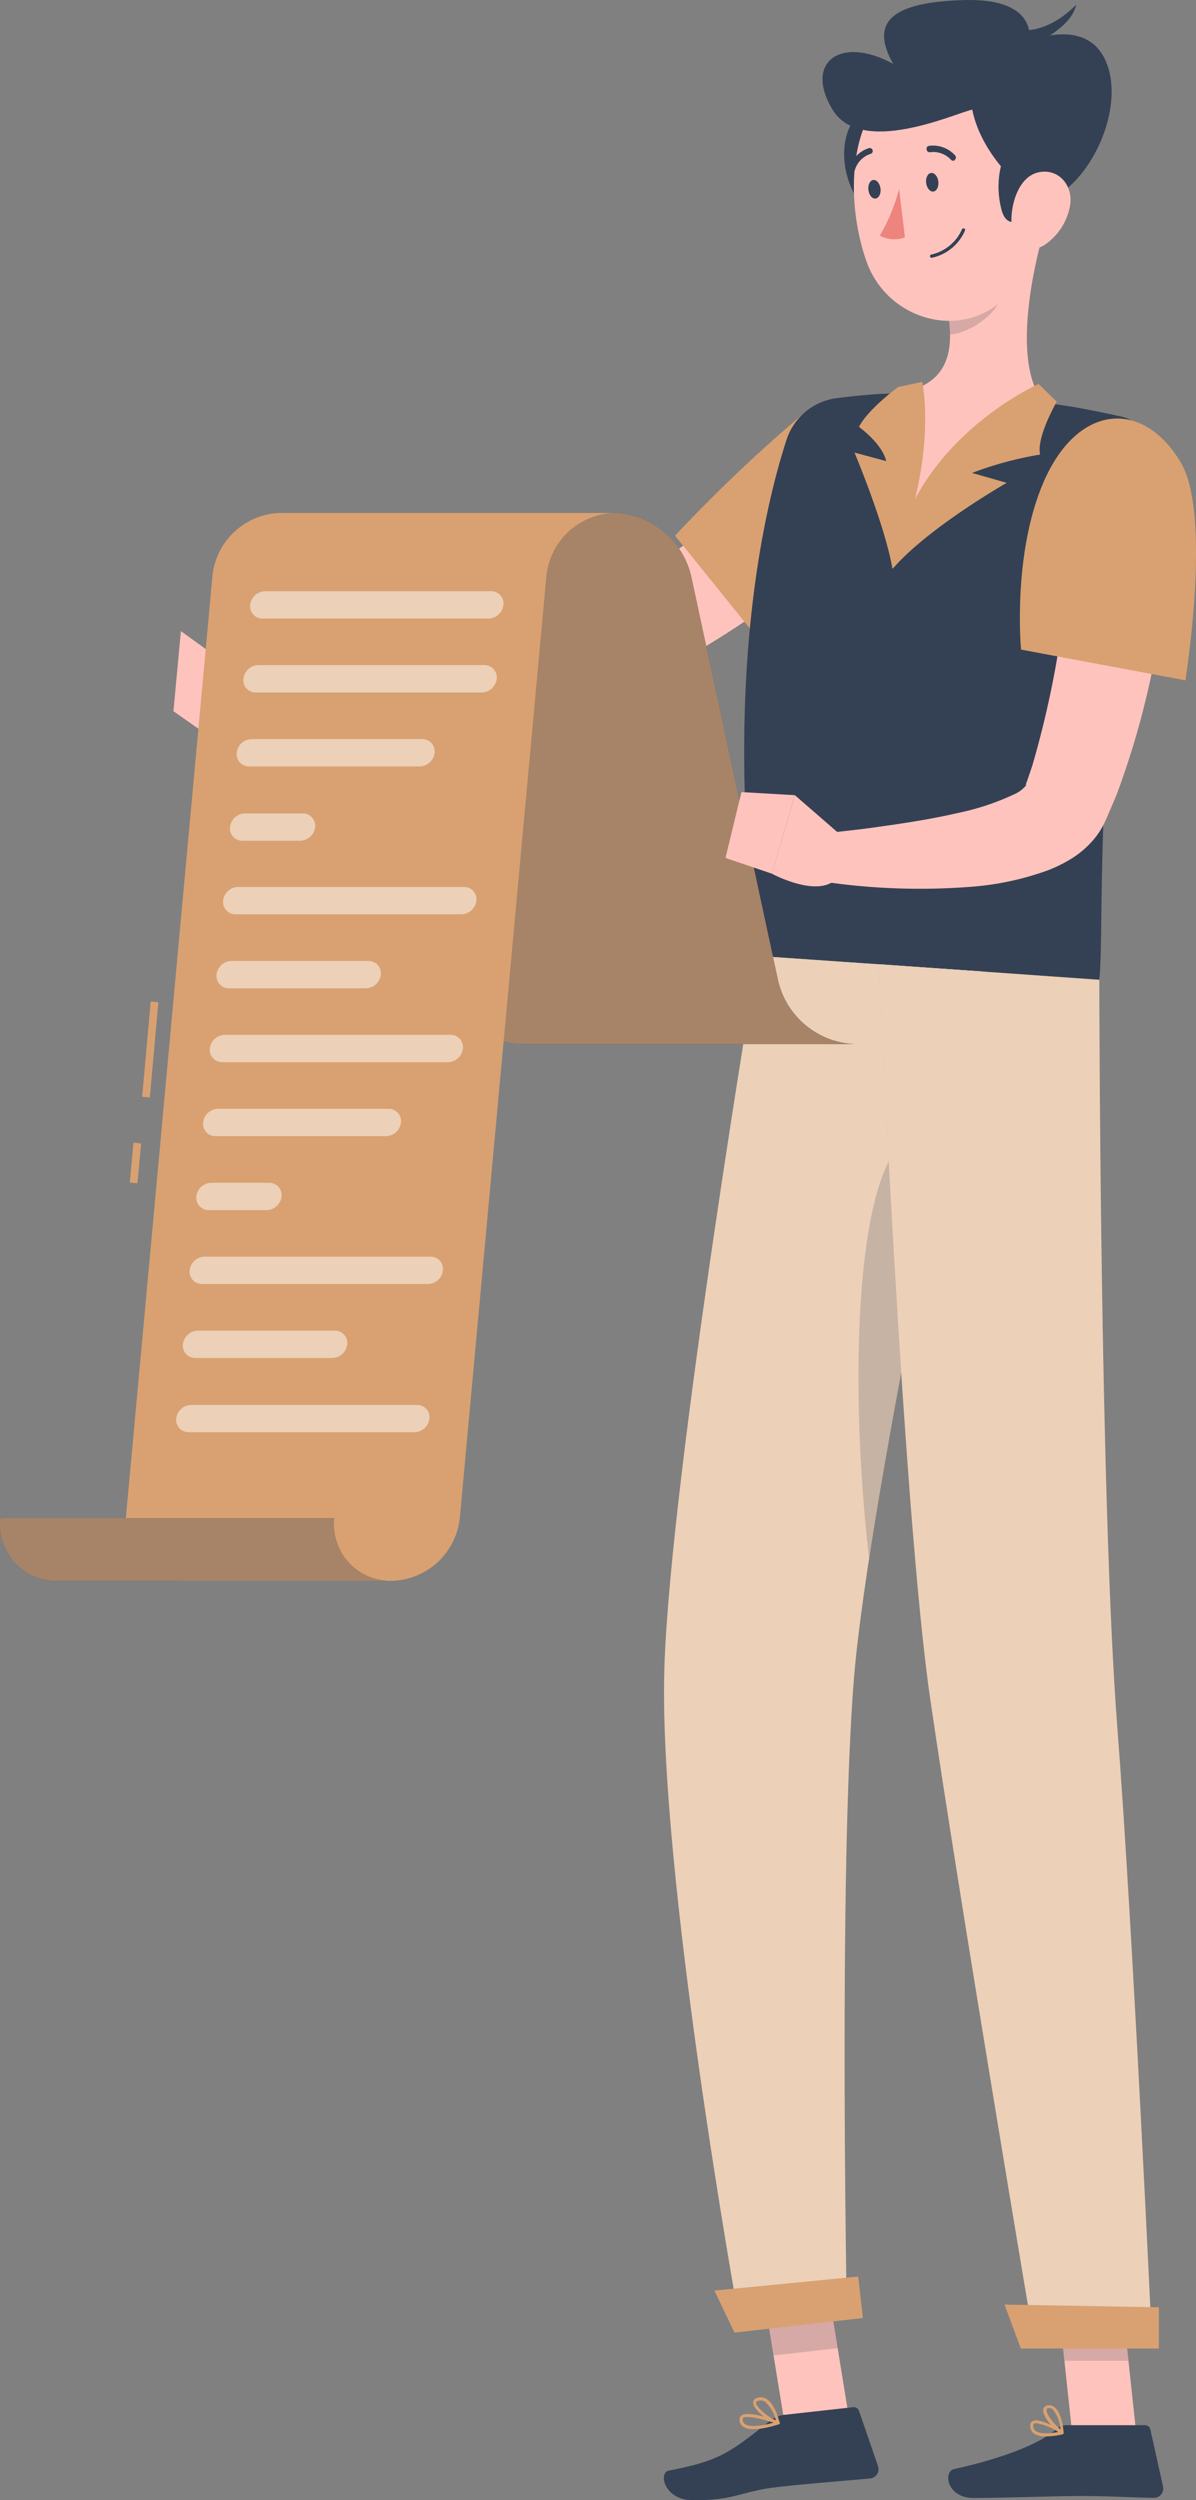 <svg xmlns="http://www.w3.org/2000/svg" width="356.689" height="745.382" viewBox="0 0 356.689 745.382">
  <rect x="0" y="0" width="356.689" height="745.382" fill="#808080" stroke="none"/>
  <g id="freepik--Character--inject-1" transform="translate(-6394.52 -1816.334)">
    <path id="Trazado_107692" data-name="Trazado 107692" d="M6579,2332.188l-19.123,2.153-7.054-43.375,19.123-2.153Z" transform="translate(68.761 205.228)" fill="#ffc3bd"/>
    <path id="Trazado_107693" data-name="Trazado 107693" d="M6637.97,2335.35h-19.1l-4.741-44.222h19.1Z" transform="translate(95.391 206.234)" fill="#ffc3bd"/>
    <path id="Trazado_107694" data-name="Trazado 107694" d="M6627.066,2320.41h23.267a1.672,1.672,0,0,1,1.627,1.305l3.778,16.97a2.793,2.793,0,0,1-2.133,3.325,2.839,2.839,0,0,1-.661.064c-7.488-.115-12.961-.549-22.4-.549-5.795,0-23.291.595-31.307.595s-9.16-7.925-5.771-8.633c14.7-3.23,25.785-7.673,30.5-11.909A4.589,4.589,0,0,1,6627.066,2320.41Z" transform="translate(85.639 218.953)" fill="#344154"/>
    <path id="Trazado_107695" data-name="Trazado 107695" d="M6568.381,2318.967l20.61-2.289a1.649,1.649,0,0,1,1.765,1.122l5.656,16.42a2.77,2.77,0,0,1-2.29,3.687c-7.488.733-18.32,1.512-27.733,2.588-10.992,1.238-12.824,4.191-25.764,3.871-7.854-.184-9.847-8.153-6.55-8.794,15.023-2.909,17.908-5.176,29.772-14.542A8.744,8.744,0,0,1,6568.381,2318.967Z" transform="translate(59.956 217.326)" fill="#344154"/>
    <path id="Trazado_107696" data-name="Trazado 107696" d="M6624.2,1937.6c-6.413,5.29-12.733,9.893-19.259,14.61s-13.191,9.16-20.062,13.351-13.9,8.291-21.3,11.978a154.165,154.165,0,0,1-23.5,9.87c-2.13.664-4.214,1.237-6.618,1.809a63.617,63.617,0,0,1-7.123,1.145c-4.306.482-8.337.664-12.367.87-8.038.367-16.03.344-23.816.3-15.756-.184-31.375-.94-47.084-2.291l-.229-14.337c15.412-1.969,30.893-3.686,46.214-5.4,7.649-.846,15.3-1.763,22.741-2.747,3.732-.5,7.421-1.1,10.81-1.741a43.873,43.873,0,0,0,4.351-1.007c1.328-.459,2.978-.985,4.58-1.6a156.209,156.209,0,0,0,19.031-9.3c6.344-3.642,12.663-7.558,18.894-11.7s12.436-8.45,18.6-12.825,12.274-9.022,18.046-13.42Z" transform="translate(20.992 42.927)" fill="#ffc3bd"/>
    <path id="Trazado_107697" data-name="Trazado 107697" d="M6602.891,1927.773c-2.748,18.046-40.74,45.642-40.74,45.642l-27.275-33.825a452.732,452.732,0,0,1,37.947-36.091C6585.074,1893.467,6605.868,1908.124,6602.891,1927.773Z" transform="translate(60.965 36.451)" fill="#d9a171"/>
    <path id="Trazado_107698" data-name="Trazado 107698" d="M6450.159,1960.174l-10.832-7.717-1.19,24.388s6,0,8.313-4.4Z" transform="translate(18.946 59.127)" fill="#ffc3bd"/>
    <path id="Trazado_107699" data-name="Trazado 107699" d="M6432.806,1947.507l-2.222,23.886,10.832,7.6,1.191-24.39Z" transform="translate(15.666 56.977)" fill="#ffc3bd"/>
    <path id="Trazado_107700" data-name="Trazado 107700" d="M6552.837,2290.982l3.618,22.351,19.123-2.153-3.619-22.351Z" transform="translate(68.767 205.235)" fill="#344154" opacity="0.2" style="isolation: isolate"/>
    <path id="Trazado_107701" data-name="Trazado 107701" d="M6633.229,2291.128h-19.1l2.45,22.81h19.1Z" transform="translate(95.391 206.234)" fill="#344154" opacity="0.2" style="isolation: isolate"/>
    <path id="Trazado_107702" data-name="Trazado 107702" d="M6661.686,1905.029a10.9,10.9,0,0,1,8.268,13.011c-.021.1-.044.2-.069.294a448.69,448.69,0,0,0-9.345,52.192c-1.809,14.794-2.884,28.924-3.548,41.726-1.6,30-.94,52.879-1.832,60.642l-101.887-7.053c-10.353-81.07,1.763-132.826,8.587-153.827a18.183,18.183,0,0,1,14.886-12.459c3.916-.5,8.588-1.007,13.534-1.305,1.718,0,3.482-.161,5.245-.207a379.243,379.243,0,0,1,43.352,2.909c2.726.321,5.474.733,8.153,1.145C6652.366,1903.037,6657.472,1904.09,6661.686,1905.029Z" transform="translate(67.21 35.492)" fill="#344154"/>
    <path id="Trazado_107703" data-name="Trazado 107703" d="M6624.544,1865.921c-3.71,13.74-8.222,39.069.871,49.054-23.611,15.893-38.681,38.244-43.032,33.389-2.289-2.542-3.252-32.061-.274-36.411,15.8-2.635,16.215-14.176,14.269-25.192Z" transform="translate(80.672 21.539)" fill="#ffc3bd"/>
    <path id="Trazado_107704" data-name="Trazado 107704" d="M6623.634,1896.144s-38.5,17.039-43.512,55.1c10.58-12.275,34.008-25.626,34.008-25.626l-10.328-2.955a105.564,105.564,0,0,1,20.291-5.474c-1.146-5.267,4.969-15.755,4.969-15.755Z" transform="translate(80.62 34.667)" fill="#d9a171"/>
    <path id="Trazado_107705" data-name="Trazado 107705" d="M6592.363,1895.713s5.106,21.756-8.862,55.719c-2.176-12.962-11.313-34.65-11.313-34.65l9.436,2.542s-.48-4.373-8.107-10.213c2.841-5.451,11.726-11.887,11.726-11.887Z" transform="translate(77.173 34.48)" fill="#d9a171"/>
    <path id="Trazado_107706" data-name="Trazado 107706" d="M6608.194,1871.844l-16.672,12.321a43.342,43.342,0,0,1,.8,7.786c6-.435,14.612-6.389,15.665-12.572A20.8,20.8,0,0,0,6608.194,1871.844Z" transform="translate(85.572 24.112)" fill="#344154" opacity="0.2" style="isolation: isolate"/>
    <path id="Trazado_107707" data-name="Trazado 107707" d="M6580.063,1838.173c-9.321.389-14.45,16.442-5.016,29.772S6592.59,1837.647,6580.063,1838.173Z" transform="translate(76.236 9.484)" fill="#344154"/>
    <path id="Trazado_107708" data-name="Trazado 107708" d="M6625.1,1855.488c1.1,18.917,2.7,29.931-5.61,40.695-12.527,16.214-36.757,10.421-43.513-7.786-6.045-16.4-6.87-44.589,10.648-54.252a25.855,25.855,0,0,1,38.475,21.343Z" transform="translate(77.117 6.299)" fill="#ffc3bd"/>
    <path id="Trazado_107709" data-name="Trazado 107709" d="M6630.7,1876.306c-14.335-9.16-19.4-21.229-20.5-27.3-5.565,1.305-33.185,14.015-41.681,0s2.29-22.26,18.093-13.626c-7.031-12.413-.642-18.482,21.458-19.031s19.121,12.275,19.121,12.275,16.72-7.282,22.65,5.542C6656.694,1848.917,6644.052,1874.086,6630.7,1876.306Z" transform="translate(74.286 0)" fill="#344154"/>
    <path id="Trazado_107710" data-name="Trazado 107710" d="M6605.893,1824.809c.206,0,8.359,1.969,17.771-7.489-1.672,8.061-16.283,13.443-16.283,13.443Z" transform="translate(91.812 0.428)" fill="#344154"/>
    <path id="Trazado_107711" data-name="Trazado 107711" d="M6618.5,1841.978c-8.794-3.045-19.466,10.008-15.527,25.764S6630.382,1846.078,6618.5,1841.978Z" transform="translate(90.178 10.946)" fill="#344154"/>
    <path id="Trazado_107712" data-name="Trazado 107712" d="M6622.317,1862.022a17.906,17.906,0,0,1-7.328,11.633c-5.175,3.619-9.847-.5-10.146-6.48-.273-5.382,2.107-13.741,8.13-14.978S6623.257,1856.25,6622.317,1862.022Z" transform="translate(91.349 15.499)" fill="#ffc3bd"/>
    <path id="Trazado_107713" data-name="Trazado 107713" d="M6589.252,2230.092c4.581-55.834,38.245-210.438,38.245-210.438l-66.984-4.626s-25.834,153.437-27.8,211.7c-2.062,60.573,22.306,195.163,22.306,195.163l32.062-3.663S6584.627,2286.176,6589.252,2230.092Z" transform="translate(59.97 86.306)" fill="#d9a171"/>
    <path id="Trazado_107714" data-name="Trazado 107714" d="M6589.252,2230.092c4.581-55.834,38.245-210.438,38.245-210.438l-66.984-4.626s-25.834,153.437-27.8,211.7c-2.062,60.573,22.306,195.163,22.306,195.163l32.062-3.663S6584.627,2286.176,6589.252,2230.092Z" transform="translate(59.97 86.306)" fill="#fff" stroke="#5e6178" stroke-miterlimit="10" stroke-width="0" opacity="0.5" style="isolation: isolate"/>
    <path id="Trazado_107715" data-name="Trazado 107715" d="M6584.7,2054.751c-13.512,17.267-13.741,77.864-8.52,122.7,4.97-32.337,12.8-73.283,19.694-107.635Z" transform="translate(77.533 103.56)" fill="#344154" opacity="0.2" style="isolation: isolate"/>
    <path id="Trazado_107716" data-name="Trazado 107716" d="M6577.249,2016.752s7.236,163.468,15.3,218.819c8.816,60.619,31.237,193.218,31.237,193.218h34.97s-5.748-124.788-10.375-184.354c-5.243-67.833-5.382-223.011-5.382-223.011Z" transform="translate(79.371 87.054)" fill="#d9a171"/>
    <path id="Trazado_107717" data-name="Trazado 107717" d="M6577.249,2016.752s7.236,163.468,15.3,218.819c8.816,60.619,31.237,193.218,31.237,193.218h34.97s-5.748-124.788-10.375-184.354c-5.243-67.833-5.382-223.011-5.382-223.011Z" transform="translate(79.371 87.054)" fill="#fff" stroke="#5e6178" stroke-miterlimit="10" stroke-width="0" opacity="0.5" style="isolation: isolate"/>
    <path id="Trazado_107718" data-name="Trazado 107718" d="M6608.24,2308.443h41.177v-12.3l-46.031-.8Z" transform="translate(90.723 208.065)" fill="#d9a171"/>
    <path id="Trazado_107719" data-name="Trazado 107719" d="M6549.043,2306.233l38.29-4.352-1.4-12.366-42.871,4.19Z" transform="translate(64.524 205.533)" fill="#d9a171"/>
    <path id="Trazado_107720" data-name="Trazado 107720" d="M6590.737,1854.83c.182,1.535-.482,2.886-1.489,3s-1.946-1.031-2.152-2.566.48-2.862,1.488-2.976S6590.553,1853.318,6590.737,1854.83Z" transform="translate(83.632 15.614)" fill="#344154"/>
    <path id="Trazado_107721" data-name="Trazado 107721" d="M6578.705,1856.283c.184,1.535-.48,2.863-1.489,3s-1.946-1.03-2.129-2.565.48-2.862,1.465-2.976S6578.477,1854.748,6578.705,1856.283Z" transform="translate(78.419 16.245)" fill="#344154"/>
    <path id="Trazado_107722" data-name="Trazado 107722" d="M6583.2,1855.591a55.263,55.263,0,0,1-5.747,13.946,8.9,8.9,0,0,0,7.486.48Z" transform="translate(79.461 17.052)" fill="#ed847e"/>
    <path id="Trazado_107723" data-name="Trazado 107723" d="M6595.385,1851.069a.9.9,0,0,1-.917-.228,7.23,7.23,0,0,0-6.114-2.291.914.914,0,0,1-1.133-.627.9.9,0,0,1-.034-.2.869.869,0,0,1,.658-1.04.6.6,0,0,1,.074-.013,8.909,8.909,0,0,1,7.74,2.817.893.893,0,0,1,.02,1.262l-.02.02A1.064,1.064,0,0,1,6595.385,1851.069Z" transform="translate(83.679 13.145)" fill="#344154"/>
    <path id="Trazado_107724" data-name="Trazado 107724" d="M6588.436,1872.57h0a13.877,13.877,0,0,0,9.893-8.13.481.481,0,0,0-.275-.618.506.506,0,0,0-.642.3,13.12,13.12,0,0,1-9.159,7.489.49.49,0,0,0,.184.961Z" transform="translate(83.988 20.615)" fill="#344154"/>
    <path id="Trazado_107725" data-name="Trazado 107725" d="M6572.252,1854.106a.743.743,0,0,1-.549,0,.915.915,0,0,1-.572-1.145,9.02,9.02,0,0,1,5.839-5.839.9.9,0,0,1,1.094.634l.007.03a.871.871,0,0,1-.611,1.069l-.03.007h0a7.192,7.192,0,0,0-4.58,4.58A.821.821,0,0,1,6572.252,1854.106Z" transform="translate(76.695 13.36)" fill="#344154"/>
    <path id="Trazado_107726" data-name="Trazado 107726" d="M6613.34,2324.181a5.739,5.739,0,0,1-3.663-.985,2.7,2.7,0,0,1-.939-2.289,1.4,1.4,0,0,1,.778-1.283c2.107-1.1,8.269,2.7,8.955,3.137a.414.414,0,0,1,.205.458.433.433,0,0,1-.343.367A22.359,22.359,0,0,1,6613.34,2324.181Zm-2.84-3.962a1.317,1.317,0,0,0-.572.115.546.546,0,0,0-.3.526,1.852,1.852,0,0,0,.618,1.648c1.053.871,3.549,1.008,6.871.344A18.476,18.476,0,0,0,6610.5,2320.219Z" transform="translate(93.043 218.525)" fill="#d9a171"/>
    <path id="Trazado_107727" data-name="Trazado 107727" d="M6617.068,2324.862a.412.412,0,0,1-.229,0c-1.969-1.077-5.793-5.267-5.382-7.374a1.489,1.489,0,0,1,1.443-1.191,2.425,2.425,0,0,1,1.923.572c2.291,1.809,2.68,7.328,2.68,7.558a.363.363,0,0,1-.435.435Zm-3.778-7.741h-.184c-.595,0-.641.344-.664.459-.252,1.259,2.289,4.419,4.146,5.908a10.732,10.732,0,0,0-2.29-5.977A1.6,1.6,0,0,0,6613.29,2317.121Z" transform="translate(94.217 217.157)" fill="#d9a171"/>
    <path id="Trazado_107728" data-name="Trazado 107728" d="M6559.989,2321.167h0c-2.976.963-8.335,2.291-10.625.71a2.474,2.474,0,0,1-1.076-2.084,1.436,1.436,0,0,1,.6-1.282c2.152-1.512,10.236,1.466,11.129,1.809a.481.481,0,0,1,.3.436A.433.433,0,0,1,6559.989,2321.167Zm-10.557-1.969h0a.6.6,0,0,0-.229.526,1.626,1.626,0,0,0,.71,1.374c1.282.916,4.421.733,8.543-.435-3.321-1.031-7.7-2.153-9.023-1.466Z" transform="translate(66.79 217.943)" fill="#d9a171"/>
    <path id="Trazado_107729" data-name="Trazado 107729" d="M6558.761,2322.674a.5.5,0,0,1-.365,0c-2.405-.756-7.4-4.35-7.283-6.526,0-.527.3-1.191,1.511-1.443a3.261,3.261,0,0,1,2.59.48c2.633,1.718,3.732,6.871,3.777,6.871a.5.5,0,0,1-.138.435Zm-6.435-6.87c-.3.16-.321.344-.321.436,0,1.305,3.39,4.168,5.887,5.313a10.585,10.585,0,0,0-3.184-5.565,2.29,2.29,0,0,0-1.878-.366,1.561,1.561,0,0,0-.5.159Z" transform="translate(68.018 216.436)" fill="#d9a171"/>
    <path id="Trazado_107730" data-name="Trazado 107730" d="M6670.713,1922.722c-.48,7.466-1.352,14.405-2.291,21.573s-2.128,14.2-3.479,21.3a251.07,251.07,0,0,1-11.749,42.551l-2.29,5.336-.572,1.328-.138.343-.229.5-.687,1.42a23.08,23.08,0,0,1-3.16,4.581,27.96,27.96,0,0,1-6.87,5.679,40.809,40.809,0,0,1-6.573,3.183,85.931,85.931,0,0,1-23.5,4.924,196.9,196.9,0,0,1-43.694-1.626l.526-14.335,10.1-1.146c3.389-.389,6.756-.915,10.1-1.374,6.686-.984,13.306-2.083,19.625-3.549a74.776,74.776,0,0,0,16.879-5.588,9.353,9.353,0,0,0,3.688-2.817c0-.343-.664,1.1.183-1.19l1.512-4.421a288.787,288.787,0,0,0,8.475-38.61c1.1-6.641,2.015-13.351,2.93-20.084s1.626-13.581,2.291-20.017Z" transform="translate(74.259 45.326)" fill="#ffc3bd"/>
    <path id="Trazado_107731" data-name="Trazado 107731" d="M6654.557,1916.43c9.346,15.665,1.375,64.947,1.375,64.947l-49.009-9.16s-2.656-28.214,6.688-49.878C6623.756,1898.842,6643.245,1897.422,6654.557,1916.43Z" transform="translate(92.11 37.786)" fill="#d9a171"/>
    <path id="Trazado_107732" data-name="Trazado 107732" d="M6601.245,2062.579l-25.992-120.917a24.459,24.459,0,0,0-22.74-18.711h-99.575a24.508,24.508,0,0,1,22.742,18.711l25.969,120.917a24.507,24.507,0,0,0,22.74,18.711h99.6A24.485,24.485,0,0,1,6601.245,2062.579Z" transform="translate(25.374 46.311)" fill="#344154"/>
    <path id="Trazado_107733" data-name="Trazado 107733" d="M6601.245,2062.579l-25.992-120.917a24.459,24.459,0,0,0-22.74-18.711h-99.575a24.508,24.508,0,0,1,22.742,18.711l25.969,120.917a24.507,24.507,0,0,0,22.74,18.711h99.6A24.485,24.485,0,0,1,6601.245,2062.579Z" transform="translate(25.374 46.311)" fill="#d9a171" opacity="0.7" style="isolation: isolate"/>
    <rect id="Rectángulo_8525" data-name="Rectángulo 8525" width="28.489" height="2.299" transform="translate(6436.911 2143.309) rotate(-84.857)" fill="#d9a171"/>
    <rect id="Rectángulo_8526" data-name="Rectángulo 8526" width="11.931" height="2.29" transform="matrix(0.092, -0.996, 0.996, 0.092, 6433.228, 2168.902)" fill="#d9a171"/>
    <path id="Trazado_107734" data-name="Trazado 107734" d="M6466.979,1922.951h99.575a20.91,20.91,0,0,0-20.406,18.711l-25.832,280.95a20.929,20.929,0,0,1-20.427,18.71h-62.154a16.81,16.81,0,0,1-17.121-16.492,17,17,0,0,1,.105-2.218l25.833-280.95A20.932,20.932,0,0,1,6466.979,1922.951Z" transform="translate(11.333 46.311)" fill="#d9a171"/>
    <path id="Trazado_107735" data-name="Trazado 107735" d="M6494.206,2131.867a16.806,16.806,0,0,0,17.016,18.71h-99.6a16.776,16.776,0,0,1-16.991-18.71Z" transform="translate(0 137.057)" fill="#344154"/>
    <path id="Trazado_107736" data-name="Trazado 107736" d="M6494.206,2131.867a16.806,16.806,0,0,0,17.016,18.71h-99.6a16.776,16.776,0,0,1-16.991-18.71Z" transform="translate(0 137.057)" fill="#d9a171" opacity="0.7" style="isolation: isolate"/>
    <g id="Grupo_57956" data-name="Grupo 57956" transform="translate(6447.052 1992.598)" opacity="0.5">
      <path id="Trazado_107737" data-name="Trazado 107737" d="M6517.74,1947.374h-67.511a3.665,3.665,0,0,1-3.711-3.617,3.792,3.792,0,0,1,.023-.459h0a4.581,4.581,0,0,1,4.443-4.076h67.4a3.665,3.665,0,0,1,3.709,3.618,3.784,3.784,0,0,1-.023.459h0A4.58,4.58,0,0,1,6517.74,1947.374Z" transform="translate(-6424.464 -1939.221)" fill="#fff" stroke="#5e6178" stroke-miterlimit="10" stroke-width="0"/>
      <path id="Trazado_107738" data-name="Trazado 107738" d="M6516.245,1962.733h-67.4a3.665,3.665,0,0,1-3.733-3.594,3.62,3.62,0,0,1,.023-.482h0a4.58,4.58,0,0,1,4.443-4.076h67.4a3.664,3.664,0,0,1,3.731,3.594,3.608,3.608,0,0,1-.022.482h0A4.579,4.579,0,0,1,6516.245,1962.733Z" transform="translate(-6425.075 -1932.55)" fill="#fff" stroke="#5e6178" stroke-miterlimit="10" stroke-width="0"/>
      <path id="Trazado_107739" data-name="Trazado 107739" d="M6498.345,1978.108h-50.909a3.663,3.663,0,0,1-3.71-3.618,3.61,3.61,0,0,1,.022-.459h0a4.581,4.581,0,0,1,4.442-4.077h50.863a3.664,3.664,0,0,1,3.732,3.595,3.443,3.443,0,0,1-.023.482h0A4.577,4.577,0,0,1,6498.345,1978.108Z" transform="translate(-6425.679 -1925.871)" fill="#fff" stroke="#5e6178" stroke-miterlimit="10" stroke-width="0"/>
      <path id="Trazado_107740" data-name="Trazado 107740" d="M6463.3,1993.541h-17.244a3.668,3.668,0,0,1-3.731-3.6,3.74,3.74,0,0,1,.021-.456h0a4.579,4.579,0,0,1,4.442-4.076h17.269a3.662,3.662,0,0,1,3.709,3.617,3.44,3.44,0,0,1-.022.459h0A4.581,4.581,0,0,1,6463.3,1993.541Z" transform="translate(-6426.288 -1919.157)" fill="#fff" stroke="#5e6178" stroke-miterlimit="10" stroke-width="0"/>
      <path id="Trazado_107741" data-name="Trazado 107741" d="M6512.054,2008.843h-67.444a3.665,3.665,0,0,1-3.711-3.617,3.792,3.792,0,0,1,.023-.459h0a4.58,4.58,0,0,1,4.442-4.076h67.376a3.664,3.664,0,0,1,3.732,3.595,3.46,3.46,0,0,1-.023.482h0A4.58,4.58,0,0,1,6512.054,2008.843Z" transform="translate(-6426.906 -1912.521)" fill="#fff" stroke="#5e6178" stroke-miterlimit="10" stroke-width="0"/>
      <path id="Trazado_107742" data-name="Trazado 107742" d="M6484.138,2024.218h-40.879a3.664,3.664,0,0,1-3.732-3.594,3.619,3.619,0,0,1,.022-.482h0a4.581,4.581,0,0,1,4.443-4.076h40.855a3.687,3.687,0,0,1,3.729,3.643,3.372,3.372,0,0,1-.02.433h0A4.579,4.579,0,0,1,6484.138,2024.218Z" transform="translate(-6427.503 -1905.842)" fill="#fff" stroke="#5e6178" stroke-miterlimit="10" stroke-width="0"/>
      <path id="Trazado_107743" data-name="Trazado 107743" d="M6509.243,2039.578h-67.4a3.666,3.666,0,0,1-3.709-3.619,3.994,3.994,0,0,1,.022-.458h0a4.579,4.579,0,0,1,4.442-4.076h67.329a3.686,3.686,0,0,1,3.73,3.643,3.569,3.569,0,0,1-.02.433h0A4.582,4.582,0,0,1,6509.243,2039.578Z" transform="translate(-6428.105 -1899.171)" fill="#fff" stroke="#5e6178" stroke-miterlimit="10" stroke-width="0"/>
      <path id="Trazado_107744" data-name="Trazado 107744" d="M6491.329,2054.953h-50.864a3.664,3.664,0,0,1-3.732-3.595,3.442,3.442,0,0,1,.023-.481h0a4.578,4.578,0,0,1,4.442-4.077h50.863a3.663,3.663,0,0,1,3.732,3.594,3.8,3.8,0,0,1-.022.482h0A4.581,4.581,0,0,1,6491.329,2054.953Z" transform="translate(-6428.716 -1892.492)" fill="#fff" stroke="#5e6178" stroke-miterlimit="10" stroke-width="0"/>
      <path id="Trazado_107745" data-name="Trazado 107745" d="M6456.326,2070.328h-17.268a3.684,3.684,0,0,1-3.729-3.643,3.558,3.558,0,0,1,.02-.433h0a4.581,4.581,0,0,1,4.465-4.076h17.246a3.665,3.665,0,0,1,3.731,3.594,3.613,3.613,0,0,1-.022.482h0A4.579,4.579,0,0,1,6456.326,2070.328Z" transform="translate(-6429.325 -1885.814)" fill="#fff" stroke="#5e6178" stroke-miterlimit="10" stroke-width="0"/>
      <path id="Trazado_107746" data-name="Trazado 107746" d="M6505.045,2085.687H6437.67a3.664,3.664,0,0,1-3.732-3.593,3.6,3.6,0,0,1,.023-.482h0a4.579,4.579,0,0,1,4.441-4.077h67.4a3.665,3.665,0,0,1,3.711,3.617,3.8,3.8,0,0,1-.023.459h0A4.579,4.579,0,0,1,6505.045,2085.687Z" transform="translate(-6429.93 -1879.142)" fill="#fff" stroke="#5e6178" stroke-miterlimit="10" stroke-width="0"/>
      <path id="Trazado_107747" data-name="Trazado 107747" d="M6477.122,2101.063h-40.857a3.665,3.665,0,0,1-3.731-3.595,3.455,3.455,0,0,1,.022-.482h0a4.58,4.58,0,0,1,4.442-4.076h40.856a3.665,3.665,0,0,1,3.732,3.595,3.617,3.617,0,0,1-.023.482h0A4.581,4.581,0,0,1,6477.122,2101.063Z" transform="translate(-6430.54 -1872.464)" fill="#fff" stroke="#5e6178" stroke-miterlimit="10" stroke-width="0"/>
      <path id="Trazado_107748" data-name="Trazado 107748" d="M6502.251,2116.479h-67.375a3.663,3.663,0,0,1-3.731-3.595,3.623,3.623,0,0,1,.022-.482h0a4.578,4.578,0,0,1,4.442-4.053h67.4a3.664,3.664,0,0,1,3.707,3.62,3.558,3.558,0,0,1-.021.433h0A4.58,4.58,0,0,1,6502.251,2116.479Z" transform="translate(-6431.144 -1865.757)" fill="#fff" stroke="#5e6178" stroke-miterlimit="10" stroke-width="0"/>
    </g>
    <path id="Trazado_107749" data-name="Trazado 107749" d="M6576.5,1994.321l-14.633-12.71-6.871,23.4s14.863,8.061,19.994.664Z" transform="translate(69.704 71.791)" fill="#ffc3bd"/>
    <path id="Trazado_107750" data-name="Trazado 107750" d="M6550.127,1980.972l-4.763,19.626,13.832,4.695,6.848-23.4Z" transform="translate(65.522 71.513)" fill="#ffc3bd"/>
  </g>
</svg>
